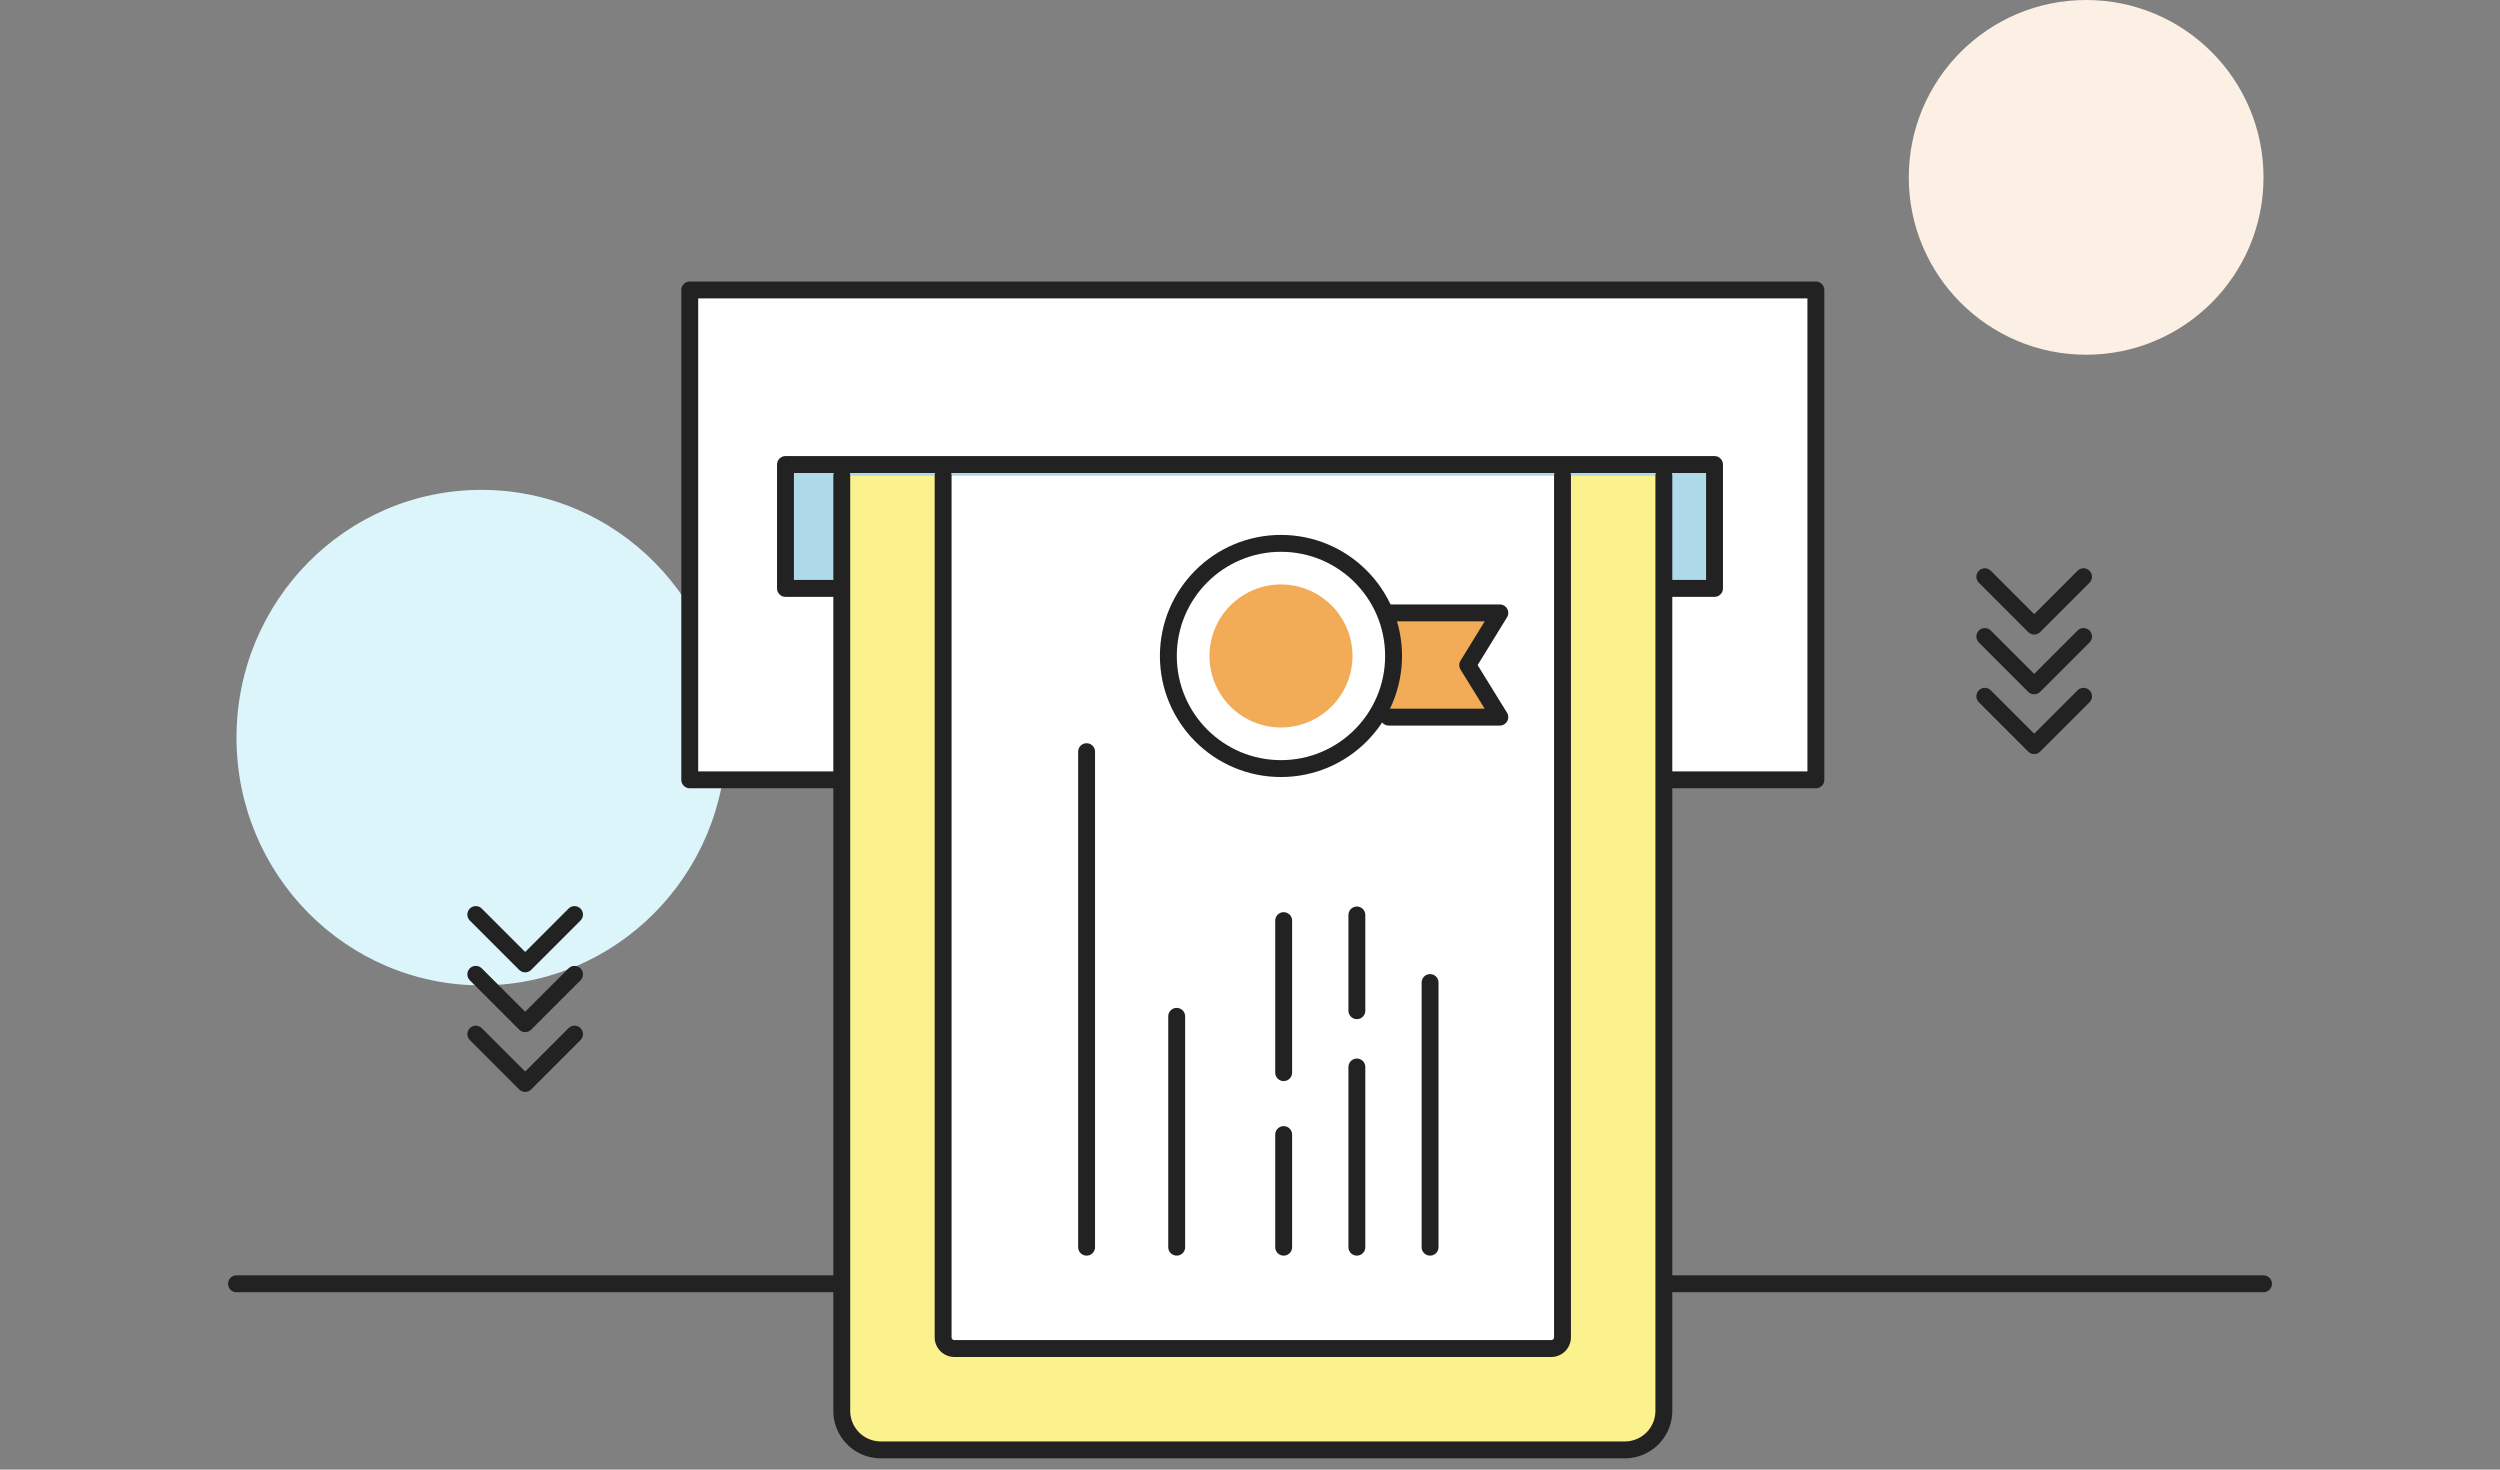 <svg xmlns="http://www.w3.org/2000/svg" width="444" height="261" viewBox="0 0 444 261">
  <rect x="0" y="0" width="444" height="261" fill="#808080" stroke="none"/>
  <defs>
    <style>
      .cls-1 {
        fill: rgba(255,191,191,0.5);
        opacity: 0;
      }

      .cls-2 {
        fill: #dcf5fb;
      }

      .cls-3 {
        fill: #fbf0e3;
      }

      .cls-4 {
        fill: none;
      }

      .cls-4, .cls-5, .cls-6, .cls-7, .cls-8 {
        stroke: #222;
        stroke-linecap: round;
        stroke-linejoin: round;
        stroke-width: 3px;
      }

      .cls-5 {
        fill: #fff;
      }

      .cls-6 {
        fill: #afdae9;
      }

      .cls-7 {
        fill: #fcf28d;
      }

      .cls-8, .cls-9 {
        fill: #f2ac58;
      }
    </style>
  </defs>
  <g id="SWKDIFDT2600_2" transform="translate(-622 -2020)">
    <rect id="BG" class="cls-1" width="444" height="261" transform="translate(622 2020)"/>
    <ellipse id="타원_559" data-name="타원 559" class="cls-2" cx="43.5" cy="44" rx="43.5" ry="44" transform="translate(664 2107)"/>
    <circle id="타원_560" data-name="타원 560" class="cls-3" cx="31.5" cy="31.5" r="31.5" transform="translate(961 2020)"/>
    <g id="img_01" transform="translate(568.729 2012.5)">
      <path id="line" class="cls-4" d="M455.77,236h-360" transform="translate(-0.5 -0.5)"/>
      <g id="그룹_1551" data-name="그룹 1551">
        <path id="패스_2508" data-name="패스 2508" class="cls-5" d="M203.839,59H175.77v87h200V59H203.839Z"/>
        <rect id="사각형_651" data-name="사각형 651" class="cls-6" width="165" height="22" transform="translate(192.77 90)"/>
        <g id="그룹_1550" data-name="그룹 1550">
          <path id="패스_2509" data-name="패스 2509" class="cls-7" d="M348.77,92V258.124A6.934,6.934,0,0,1,341.817,265H209.723a6.935,6.935,0,0,1-6.953-6.876V92"/>
          <g id="그룹_1549" data-name="그룹 1549">
            <path id="패스_2510" data-name="패스 2510" class="cls-5" d="M330.77,92V245a2,2,0,0,1-2,2h-106a2,2,0,0,1-2-2V92"/>
            <g id="그룹_1547" data-name="그룹 1547">
              <path id="패스_2511" data-name="패스 2511" class="cls-8" d="M299.9,134.862h19.74l-5.705-9.239,5.705-9.275h-20"/>
              <g id="그룹_1546" data-name="그룹 1546">
                <circle id="타원_114" data-name="타원 114" class="cls-4" cx="20" cy="20" r="20" transform="translate(260.77 104)"/>
                <path id="패스_2512" data-name="패스 2512" class="cls-9" d="M268.073,124a12.7,12.7,0,1,0,12.7-12.7A12.711,12.711,0,0,0,268.073,124Z"/>
              </g>
            </g>
            <g id="그룹_1548" data-name="그룹 1548">
              <line id="선_704" data-name="선 704" class="cls-4" y1="88" transform="translate(246.251 141)"/>
              <line id="선_705" data-name="선 705" class="cls-4" y1="41" transform="translate(262.251 188)"/>
              <line id="선_706" data-name="선 706" class="cls-4" y1="20" transform="translate(281.251 209)"/>
              <line id="선_707" data-name="선 707" class="cls-4" y1="32" transform="translate(294.251 197)"/>
              <line id="선_708" data-name="선 708" class="cls-4" y1="27" transform="translate(281.251 171)"/>
              <line id="선_709" data-name="선 709" class="cls-4" y1="17" transform="translate(294.251 170)"/>
              <line id="선_710" data-name="선 710" class="cls-4" y1="47" transform="translate(307.251 182)"/>
            </g>
          </g>
        </g>
      </g>
      <g id="그룹_1552" data-name="그룹 1552">
        <path id="패스_2513" data-name="패스 2513" class="cls-4" d="M423.308,109.925l-8.767,8.767-8.767-8.767"/>
        <path id="패스_2514" data-name="패스 2514" class="cls-4" d="M423.308,120.541l-8.767,8.767-8.767-8.767"/>
        <path id="패스_2515" data-name="패스 2515" class="cls-4" d="M423.308,131.158l-8.767,8.767-8.767-8.767"/>
      </g>
      <g id="그룹_1553" data-name="그룹 1553">
        <path id="패스_2516" data-name="패스 2516" class="cls-4" d="M155.308,169.925l-8.767,8.767-8.767-8.767"/>
        <path id="패스_2517" data-name="패스 2517" class="cls-4" d="M155.308,180.541l-8.767,8.767-8.767-8.767"/>
        <path id="패스_2518" data-name="패스 2518" class="cls-4" d="M155.308,191.158l-8.767,8.767-8.767-8.767"/>
      </g>
    </g>
  </g>
</svg>
